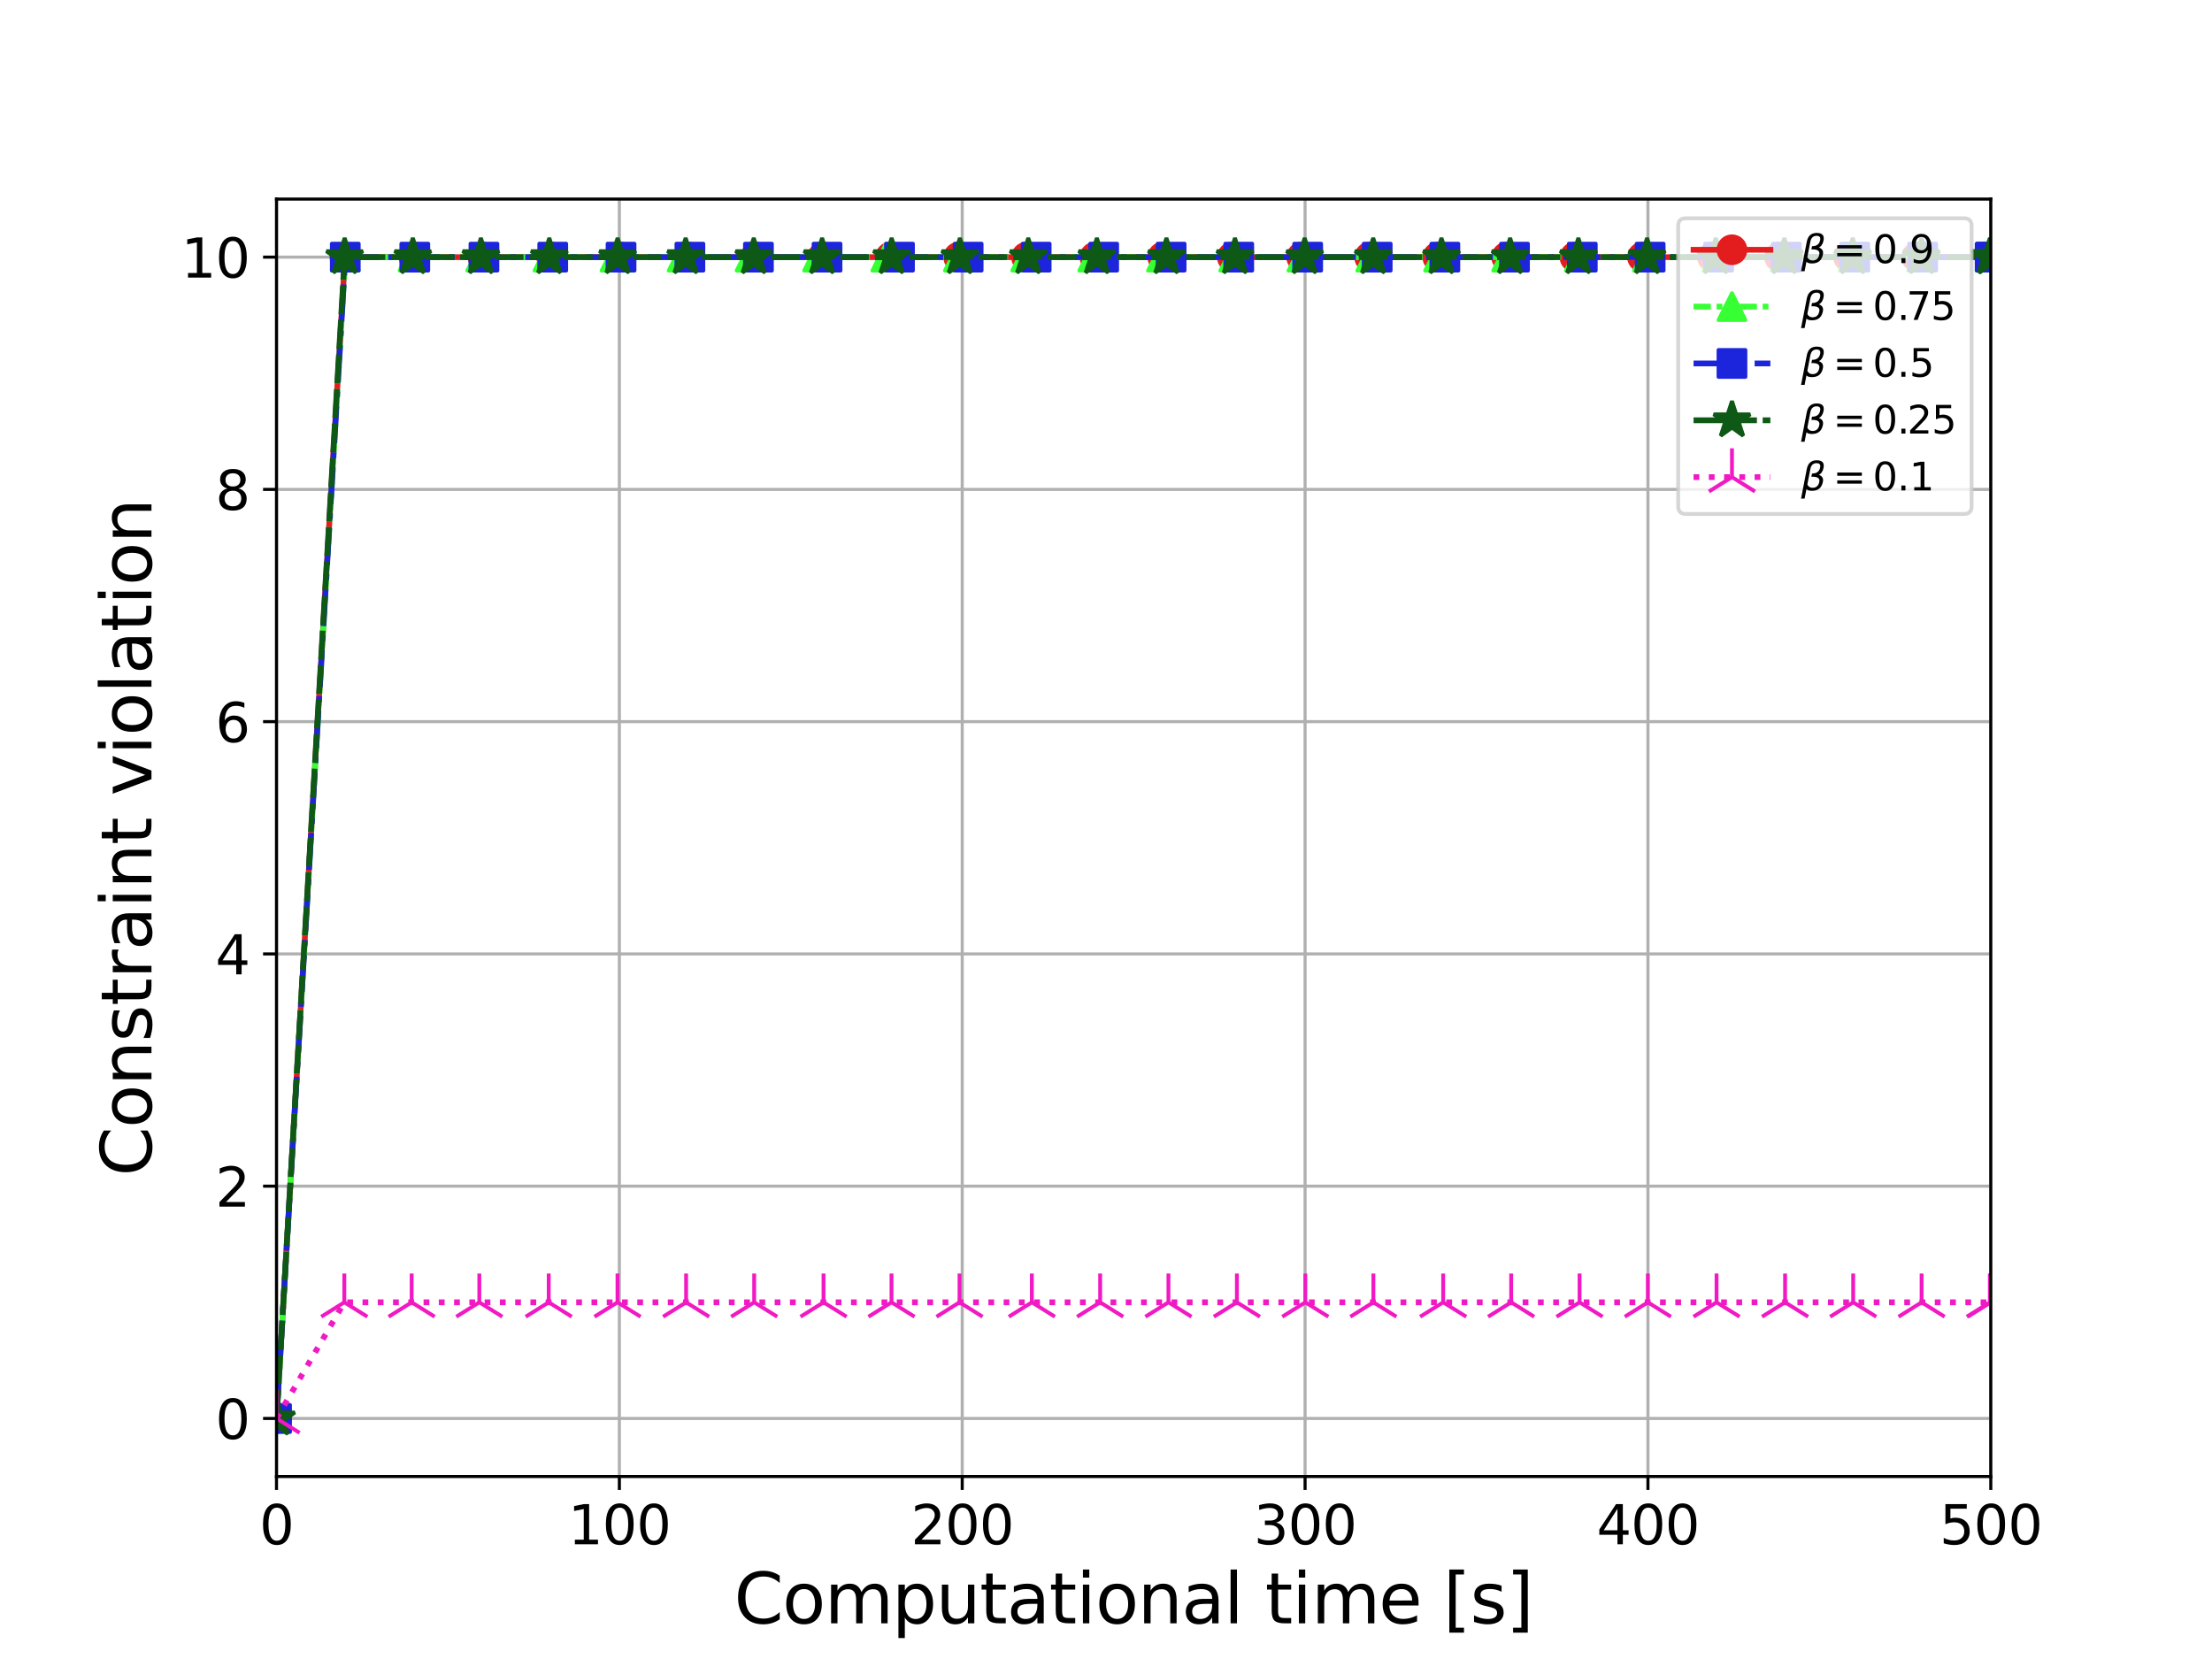 <?xml version="1.0" encoding="utf-8" standalone="no"?>
<!DOCTYPE svg PUBLIC "-//W3C//DTD SVG 1.1//EN"
  "http://www.w3.org/Graphics/SVG/1.1/DTD/svg11.dtd">
<svg xmlns:xlink="http://www.w3.org/1999/xlink" width="576pt" height="432pt" viewBox="0 0 576 432" xmlns="http://www.w3.org/2000/svg" version="1.1">
 <defs>
  <style type="text/css">*{stroke-linejoin: round; stroke-linecap: butt}</style>
 </defs>
 <g id="figure_1">
  <g id="patch_1">
   <path d="M 0 432 
L 576 432 
L 576 0 
L 0 0 
z
" style="fill: #ffffff"/>
  </g>
  <g id="axes_1">
   <g id="patch_2">
    <path d="M 72 384.48 
L 518.4 384.48 
L 518.4 51.84 
L 72 51.84 
z
" style="fill: #ffffff"/>
   </g>
   <g id="matplotlib.axis_1">
    <g id="xtick_1">
     <g id="line2d_1">
      <path d="M 72 384.48 
L 72 51.84 
" clip-path="url(#p4fc625beb6)" style="fill: none; stroke: #b0b0b0; stroke-width: 0.8; stroke-linecap: square"/>
     </g>
     <g id="line2d_2">
      <defs>
       <path id="m513b7e5327" d="M 0 0 
L 0 3.5 
" style="stroke: #000000; stroke-width: 0.8"/>
      </defs>
      <g>
       <use xlink:href="#m513b7e5327" x="72" y="384.48" style="stroke: #000000; stroke-width: 0.8"/>
      </g>
     </g>
     <g id="text_1">
      <!-- 0 -->
      <g transform="translate(67.546 402.118) scale(0.14 -0.14)">
       <defs>
        <path id="DejaVuSans-30" d="M 2034 4250 
Q 1547 4250 1301 3770 
Q 1056 3291 1056 2328 
Q 1056 1369 1301 889 
Q 1547 409 2034 409 
Q 2525 409 2770 889 
Q 3016 1369 3016 2328 
Q 3016 3291 2770 3770 
Q 2525 4250 2034 4250 
z
M 2034 4750 
Q 2819 4750 3233 4129 
Q 3647 3509 3647 2328 
Q 3647 1150 3233 529 
Q 2819 -91 2034 -91 
Q 1250 -91 836 529 
Q 422 1150 422 2328 
Q 422 3509 836 4129 
Q 1250 4750 2034 4750 
z
" transform="scale(0.016)"/>
       </defs>
       <use xlink:href="#DejaVuSans-30"/>
      </g>
     </g>
    </g>
    <g id="xtick_2">
     <g id="line2d_3">
      <path d="M 161.28 384.48 
L 161.28 51.84 
" clip-path="url(#p4fc625beb6)" style="fill: none; stroke: #b0b0b0; stroke-width: 0.8; stroke-linecap: square"/>
     </g>
     <g id="line2d_4">
      <g>
       <use xlink:href="#m513b7e5327" x="161.28" y="384.48" style="stroke: #000000; stroke-width: 0.8"/>
      </g>
     </g>
     <g id="text_2">
      <!-- 100 -->
      <g transform="translate(147.919 402.118) scale(0.14 -0.14)">
       <defs>
        <path id="DejaVuSans-31" d="M 794 531 
L 1825 531 
L 1825 4091 
L 703 3866 
L 703 4441 
L 1819 4666 
L 2450 4666 
L 2450 531 
L 3481 531 
L 3481 0 
L 794 0 
L 794 531 
z
" transform="scale(0.016)"/>
       </defs>
       <use xlink:href="#DejaVuSans-31"/>
       <use xlink:href="#DejaVuSans-30" x="63.623"/>
       <use xlink:href="#DejaVuSans-30" x="127.246"/>
      </g>
     </g>
    </g>
    <g id="xtick_3">
     <g id="line2d_5">
      <path d="M 250.56 384.48 
L 250.56 51.84 
" clip-path="url(#p4fc625beb6)" style="fill: none; stroke: #b0b0b0; stroke-width: 0.8; stroke-linecap: square"/>
     </g>
     <g id="line2d_6">
      <g>
       <use xlink:href="#m513b7e5327" x="250.56" y="384.48" style="stroke: #000000; stroke-width: 0.8"/>
      </g>
     </g>
     <g id="text_3">
      <!-- 200 -->
      <g transform="translate(237.199 402.118) scale(0.14 -0.14)">
       <defs>
        <path id="DejaVuSans-32" d="M 1228 531 
L 3431 531 
L 3431 0 
L 469 0 
L 469 531 
Q 828 903 1448 1529 
Q 2069 2156 2228 2338 
Q 2531 2678 2651 2914 
Q 2772 3150 2772 3378 
Q 2772 3750 2511 3984 
Q 2250 4219 1831 4219 
Q 1534 4219 1204 4116 
Q 875 4013 500 3803 
L 500 4441 
Q 881 4594 1212 4672 
Q 1544 4750 1819 4750 
Q 2544 4750 2975 4387 
Q 3406 4025 3406 3419 
Q 3406 3131 3298 2873 
Q 3191 2616 2906 2266 
Q 2828 2175 2409 1742 
Q 1991 1309 1228 531 
z
" transform="scale(0.016)"/>
       </defs>
       <use xlink:href="#DejaVuSans-32"/>
       <use xlink:href="#DejaVuSans-30" x="63.623"/>
       <use xlink:href="#DejaVuSans-30" x="127.246"/>
      </g>
     </g>
    </g>
    <g id="xtick_4">
     <g id="line2d_7">
      <path d="M 339.84 384.48 
L 339.84 51.84 
" clip-path="url(#p4fc625beb6)" style="fill: none; stroke: #b0b0b0; stroke-width: 0.8; stroke-linecap: square"/>
     </g>
     <g id="line2d_8">
      <g>
       <use xlink:href="#m513b7e5327" x="339.84" y="384.48" style="stroke: #000000; stroke-width: 0.8"/>
      </g>
     </g>
     <g id="text_4">
      <!-- 300 -->
      <g transform="translate(326.479 402.118) scale(0.14 -0.14)">
       <defs>
        <path id="DejaVuSans-33" d="M 2597 2516 
Q 3050 2419 3304 2112 
Q 3559 1806 3559 1356 
Q 3559 666 3084 287 
Q 2609 -91 1734 -91 
Q 1441 -91 1130 -33 
Q 819 25 488 141 
L 488 750 
Q 750 597 1062 519 
Q 1375 441 1716 441 
Q 2309 441 2620 675 
Q 2931 909 2931 1356 
Q 2931 1769 2642 2001 
Q 2353 2234 1838 2234 
L 1294 2234 
L 1294 2753 
L 1863 2753 
Q 2328 2753 2575 2939 
Q 2822 3125 2822 3475 
Q 2822 3834 2567 4026 
Q 2313 4219 1838 4219 
Q 1578 4219 1281 4162 
Q 984 4106 628 3988 
L 628 4550 
Q 988 4650 1302 4700 
Q 1616 4750 1894 4750 
Q 2613 4750 3031 4423 
Q 3450 4097 3450 3541 
Q 3450 3153 3228 2886 
Q 3006 2619 2597 2516 
z
" transform="scale(0.016)"/>
       </defs>
       <use xlink:href="#DejaVuSans-33"/>
       <use xlink:href="#DejaVuSans-30" x="63.623"/>
       <use xlink:href="#DejaVuSans-30" x="127.246"/>
      </g>
     </g>
    </g>
    <g id="xtick_5">
     <g id="line2d_9">
      <path d="M 429.12 384.48 
L 429.12 51.84 
" clip-path="url(#p4fc625beb6)" style="fill: none; stroke: #b0b0b0; stroke-width: 0.8; stroke-linecap: square"/>
     </g>
     <g id="line2d_10">
      <g>
       <use xlink:href="#m513b7e5327" x="429.12" y="384.48" style="stroke: #000000; stroke-width: 0.8"/>
      </g>
     </g>
     <g id="text_5">
      <!-- 400 -->
      <g transform="translate(415.759 402.118) scale(0.14 -0.14)">
       <defs>
        <path id="DejaVuSans-34" d="M 2419 4116 
L 825 1625 
L 2419 1625 
L 2419 4116 
z
M 2253 4666 
L 3047 4666 
L 3047 1625 
L 3713 1625 
L 3713 1100 
L 3047 1100 
L 3047 0 
L 2419 0 
L 2419 1100 
L 313 1100 
L 313 1709 
L 2253 4666 
z
" transform="scale(0.016)"/>
       </defs>
       <use xlink:href="#DejaVuSans-34"/>
       <use xlink:href="#DejaVuSans-30" x="63.623"/>
       <use xlink:href="#DejaVuSans-30" x="127.246"/>
      </g>
     </g>
    </g>
    <g id="xtick_6">
     <g id="line2d_11">
      <path d="M 518.4 384.48 
L 518.4 51.84 
" clip-path="url(#p4fc625beb6)" style="fill: none; stroke: #b0b0b0; stroke-width: 0.8; stroke-linecap: square"/>
     </g>
     <g id="line2d_12">
      <g>
       <use xlink:href="#m513b7e5327" x="518.4" y="384.48" style="stroke: #000000; stroke-width: 0.8"/>
      </g>
     </g>
     <g id="text_6">
      <!-- 500 -->
      <g transform="translate(505.039 402.118) scale(0.14 -0.14)">
       <defs>
        <path id="DejaVuSans-35" d="M 691 4666 
L 3169 4666 
L 3169 4134 
L 1269 4134 
L 1269 2991 
Q 1406 3038 1543 3061 
Q 1681 3084 1819 3084 
Q 2600 3084 3056 2656 
Q 3513 2228 3513 1497 
Q 3513 744 3044 326 
Q 2575 -91 1722 -91 
Q 1428 -91 1123 -41 
Q 819 9 494 109 
L 494 744 
Q 775 591 1075 516 
Q 1375 441 1709 441 
Q 2250 441 2565 725 
Q 2881 1009 2881 1497 
Q 2881 1984 2565 2268 
Q 2250 2553 1709 2553 
Q 1456 2553 1204 2497 
Q 953 2441 691 2322 
L 691 4666 
z
" transform="scale(0.016)"/>
       </defs>
       <use xlink:href="#DejaVuSans-35"/>
       <use xlink:href="#DejaVuSans-30" x="63.623"/>
       <use xlink:href="#DejaVuSans-30" x="127.246"/>
      </g>
     </g>
    </g>
    <g id="text_7">
     <!-- Computational time [s] -->
     <g transform="translate(191.161 422.707) scale(0.18 -0.18)">
      <defs>
       <path id="DejaVuSans-43" d="M 4122 4306 
L 4122 3641 
Q 3803 3938 3442 4084 
Q 3081 4231 2675 4231 
Q 1875 4231 1450 3742 
Q 1025 3253 1025 2328 
Q 1025 1406 1450 917 
Q 1875 428 2675 428 
Q 3081 428 3442 575 
Q 3803 722 4122 1019 
L 4122 359 
Q 3791 134 3420 21 
Q 3050 -91 2638 -91 
Q 1578 -91 968 557 
Q 359 1206 359 2328 
Q 359 3453 968 4101 
Q 1578 4750 2638 4750 
Q 3056 4750 3426 4639 
Q 3797 4528 4122 4306 
z
" transform="scale(0.016)"/>
       <path id="DejaVuSans-6f" d="M 1959 3097 
Q 1497 3097 1228 2736 
Q 959 2375 959 1747 
Q 959 1119 1226 758 
Q 1494 397 1959 397 
Q 2419 397 2687 759 
Q 2956 1122 2956 1747 
Q 2956 2369 2687 2733 
Q 2419 3097 1959 3097 
z
M 1959 3584 
Q 2709 3584 3137 3096 
Q 3566 2609 3566 1747 
Q 3566 888 3137 398 
Q 2709 -91 1959 -91 
Q 1206 -91 779 398 
Q 353 888 353 1747 
Q 353 2609 779 3096 
Q 1206 3584 1959 3584 
z
" transform="scale(0.016)"/>
       <path id="DejaVuSans-6d" d="M 3328 2828 
Q 3544 3216 3844 3400 
Q 4144 3584 4550 3584 
Q 5097 3584 5394 3201 
Q 5691 2819 5691 2113 
L 5691 0 
L 5113 0 
L 5113 2094 
Q 5113 2597 4934 2840 
Q 4756 3084 4391 3084 
Q 3944 3084 3684 2787 
Q 3425 2491 3425 1978 
L 3425 0 
L 2847 0 
L 2847 2094 
Q 2847 2600 2669 2842 
Q 2491 3084 2119 3084 
Q 1678 3084 1418 2786 
Q 1159 2488 1159 1978 
L 1159 0 
L 581 0 
L 581 3500 
L 1159 3500 
L 1159 2956 
Q 1356 3278 1631 3431 
Q 1906 3584 2284 3584 
Q 2666 3584 2933 3390 
Q 3200 3197 3328 2828 
z
" transform="scale(0.016)"/>
       <path id="DejaVuSans-70" d="M 1159 525 
L 1159 -1331 
L 581 -1331 
L 581 3500 
L 1159 3500 
L 1159 2969 
Q 1341 3281 1617 3432 
Q 1894 3584 2278 3584 
Q 2916 3584 3314 3078 
Q 3713 2572 3713 1747 
Q 3713 922 3314 415 
Q 2916 -91 2278 -91 
Q 1894 -91 1617 61 
Q 1341 213 1159 525 
z
M 3116 1747 
Q 3116 2381 2855 2742 
Q 2594 3103 2138 3103 
Q 1681 3103 1420 2742 
Q 1159 2381 1159 1747 
Q 1159 1113 1420 752 
Q 1681 391 2138 391 
Q 2594 391 2855 752 
Q 3116 1113 3116 1747 
z
" transform="scale(0.016)"/>
       <path id="DejaVuSans-75" d="M 544 1381 
L 544 3500 
L 1119 3500 
L 1119 1403 
Q 1119 906 1312 657 
Q 1506 409 1894 409 
Q 2359 409 2629 706 
Q 2900 1003 2900 1516 
L 2900 3500 
L 3475 3500 
L 3475 0 
L 2900 0 
L 2900 538 
Q 2691 219 2414 64 
Q 2138 -91 1772 -91 
Q 1169 -91 856 284 
Q 544 659 544 1381 
z
M 1991 3584 
L 1991 3584 
z
" transform="scale(0.016)"/>
       <path id="DejaVuSans-74" d="M 1172 4494 
L 1172 3500 
L 2356 3500 
L 2356 3053 
L 1172 3053 
L 1172 1153 
Q 1172 725 1289 603 
Q 1406 481 1766 481 
L 2356 481 
L 2356 0 
L 1766 0 
Q 1100 0 847 248 
Q 594 497 594 1153 
L 594 3053 
L 172 3053 
L 172 3500 
L 594 3500 
L 594 4494 
L 1172 4494 
z
" transform="scale(0.016)"/>
       <path id="DejaVuSans-61" d="M 2194 1759 
Q 1497 1759 1228 1600 
Q 959 1441 959 1056 
Q 959 750 1161 570 
Q 1363 391 1709 391 
Q 2188 391 2477 730 
Q 2766 1069 2766 1631 
L 2766 1759 
L 2194 1759 
z
M 3341 1997 
L 3341 0 
L 2766 0 
L 2766 531 
Q 2569 213 2275 61 
Q 1981 -91 1556 -91 
Q 1019 -91 701 211 
Q 384 513 384 1019 
Q 384 1609 779 1909 
Q 1175 2209 1959 2209 
L 2766 2209 
L 2766 2266 
Q 2766 2663 2505 2880 
Q 2244 3097 1772 3097 
Q 1472 3097 1187 3025 
Q 903 2953 641 2809 
L 641 3341 
Q 956 3463 1253 3523 
Q 1550 3584 1831 3584 
Q 2591 3584 2966 3190 
Q 3341 2797 3341 1997 
z
" transform="scale(0.016)"/>
       <path id="DejaVuSans-69" d="M 603 3500 
L 1178 3500 
L 1178 0 
L 603 0 
L 603 3500 
z
M 603 4863 
L 1178 4863 
L 1178 4134 
L 603 4134 
L 603 4863 
z
" transform="scale(0.016)"/>
       <path id="DejaVuSans-6e" d="M 3513 2113 
L 3513 0 
L 2938 0 
L 2938 2094 
Q 2938 2591 2744 2837 
Q 2550 3084 2163 3084 
Q 1697 3084 1428 2787 
Q 1159 2491 1159 1978 
L 1159 0 
L 581 0 
L 581 3500 
L 1159 3500 
L 1159 2956 
Q 1366 3272 1645 3428 
Q 1925 3584 2291 3584 
Q 2894 3584 3203 3211 
Q 3513 2838 3513 2113 
z
" transform="scale(0.016)"/>
       <path id="DejaVuSans-6c" d="M 603 4863 
L 1178 4863 
L 1178 0 
L 603 0 
L 603 4863 
z
" transform="scale(0.016)"/>
       <path id="DejaVuSans-20" transform="scale(0.016)"/>
       <path id="DejaVuSans-65" d="M 3597 1894 
L 3597 1613 
L 953 1613 
Q 991 1019 1311 708 
Q 1631 397 2203 397 
Q 2534 397 2845 478 
Q 3156 559 3463 722 
L 3463 178 
Q 3153 47 2828 -22 
Q 2503 -91 2169 -91 
Q 1331 -91 842 396 
Q 353 884 353 1716 
Q 353 2575 817 3079 
Q 1281 3584 2069 3584 
Q 2775 3584 3186 3129 
Q 3597 2675 3597 1894 
z
M 3022 2063 
Q 3016 2534 2758 2815 
Q 2500 3097 2075 3097 
Q 1594 3097 1305 2825 
Q 1016 2553 972 2059 
L 3022 2063 
z
" transform="scale(0.016)"/>
       <path id="DejaVuSans-5b" d="M 550 4863 
L 1875 4863 
L 1875 4416 
L 1125 4416 
L 1125 -397 
L 1875 -397 
L 1875 -844 
L 550 -844 
L 550 4863 
z
" transform="scale(0.016)"/>
       <path id="DejaVuSans-73" d="M 2834 3397 
L 2834 2853 
Q 2591 2978 2328 3040 
Q 2066 3103 1784 3103 
Q 1356 3103 1142 2972 
Q 928 2841 928 2578 
Q 928 2378 1081 2264 
Q 1234 2150 1697 2047 
L 1894 2003 
Q 2506 1872 2764 1633 
Q 3022 1394 3022 966 
Q 3022 478 2636 193 
Q 2250 -91 1575 -91 
Q 1294 -91 989 -36 
Q 684 19 347 128 
L 347 722 
Q 666 556 975 473 
Q 1284 391 1588 391 
Q 1994 391 2212 530 
Q 2431 669 2431 922 
Q 2431 1156 2273 1281 
Q 2116 1406 1581 1522 
L 1381 1569 
Q 847 1681 609 1914 
Q 372 2147 372 2553 
Q 372 3047 722 3315 
Q 1072 3584 1716 3584 
Q 2034 3584 2315 3537 
Q 2597 3491 2834 3397 
z
" transform="scale(0.016)"/>
       <path id="DejaVuSans-5d" d="M 1947 4863 
L 1947 -844 
L 622 -844 
L 622 -397 
L 1369 -397 
L 1369 4416 
L 622 4416 
L 622 4863 
L 1947 4863 
z
" transform="scale(0.016)"/>
      </defs>
      <use xlink:href="#DejaVuSans-43"/>
      <use xlink:href="#DejaVuSans-6f" x="69.824"/>
      <use xlink:href="#DejaVuSans-6d" x="131.006"/>
      <use xlink:href="#DejaVuSans-70" x="228.418"/>
      <use xlink:href="#DejaVuSans-75" x="291.895"/>
      <use xlink:href="#DejaVuSans-74" x="355.273"/>
      <use xlink:href="#DejaVuSans-61" x="394.482"/>
      <use xlink:href="#DejaVuSans-74" x="455.762"/>
      <use xlink:href="#DejaVuSans-69" x="494.971"/>
      <use xlink:href="#DejaVuSans-6f" x="522.754"/>
      <use xlink:href="#DejaVuSans-6e" x="583.936"/>
      <use xlink:href="#DejaVuSans-61" x="647.314"/>
      <use xlink:href="#DejaVuSans-6c" x="708.594"/>
      <use xlink:href="#DejaVuSans-20" x="736.377"/>
      <use xlink:href="#DejaVuSans-74" x="768.164"/>
      <use xlink:href="#DejaVuSans-69" x="807.373"/>
      <use xlink:href="#DejaVuSans-6d" x="835.156"/>
      <use xlink:href="#DejaVuSans-65" x="932.568"/>
      <use xlink:href="#DejaVuSans-20" x="994.092"/>
      <use xlink:href="#DejaVuSans-5b" x="1025.879"/>
      <use xlink:href="#DejaVuSans-73" x="1064.893"/>
      <use xlink:href="#DejaVuSans-5d" x="1116.992"/>
     </g>
    </g>
   </g>
   <g id="matplotlib.axis_2">
    <g id="ytick_1">
     <g id="line2d_13">
      <path d="M 72 369.36 
L 518.4 369.36 
" clip-path="url(#p4fc625beb6)" style="fill: none; stroke: #b0b0b0; stroke-width: 0.8; stroke-linecap: square"/>
     </g>
     <g id="line2d_14">
      <defs>
       <path id="m66eb1cc998" d="M 0 0 
L -3.5 0 
" style="stroke: #000000; stroke-width: 0.8"/>
      </defs>
      <g>
       <use xlink:href="#m66eb1cc998" x="72" y="369.36" style="stroke: #000000; stroke-width: 0.8"/>
      </g>
     </g>
     <g id="text_8">
      <!-- 0 -->
      <g transform="translate(56.093 374.679) scale(0.14 -0.14)">
       <use xlink:href="#DejaVuSans-30"/>
      </g>
     </g>
    </g>
    <g id="ytick_2">
     <g id="line2d_15">
      <path d="M 72 308.88 
L 518.4 308.88 
" clip-path="url(#p4fc625beb6)" style="fill: none; stroke: #b0b0b0; stroke-width: 0.8; stroke-linecap: square"/>
     </g>
     <g id="line2d_16">
      <g>
       <use xlink:href="#m66eb1cc998" x="72" y="308.88" style="stroke: #000000; stroke-width: 0.8"/>
      </g>
     </g>
     <g id="text_9">
      <!-- 2 -->
      <g transform="translate(56.093 314.199) scale(0.14 -0.14)">
       <use xlink:href="#DejaVuSans-32"/>
      </g>
     </g>
    </g>
    <g id="ytick_3">
     <g id="line2d_17">
      <path d="M 72 248.4 
L 518.4 248.4 
" clip-path="url(#p4fc625beb6)" style="fill: none; stroke: #b0b0b0; stroke-width: 0.8; stroke-linecap: square"/>
     </g>
     <g id="line2d_18">
      <g>
       <use xlink:href="#m66eb1cc998" x="72" y="248.4" style="stroke: #000000; stroke-width: 0.8"/>
      </g>
     </g>
     <g id="text_10">
      <!-- 4 -->
      <g transform="translate(56.093 253.719) scale(0.14 -0.14)">
       <use xlink:href="#DejaVuSans-34"/>
      </g>
     </g>
    </g>
    <g id="ytick_4">
     <g id="line2d_19">
      <path d="M 72 187.92 
L 518.4 187.92 
" clip-path="url(#p4fc625beb6)" style="fill: none; stroke: #b0b0b0; stroke-width: 0.8; stroke-linecap: square"/>
     </g>
     <g id="line2d_20">
      <g>
       <use xlink:href="#m66eb1cc998" x="72" y="187.92" style="stroke: #000000; stroke-width: 0.8"/>
      </g>
     </g>
     <g id="text_11">
      <!-- 6 -->
      <g transform="translate(56.093 193.239) scale(0.14 -0.14)">
       <defs>
        <path id="DejaVuSans-36" d="M 2113 2584 
Q 1688 2584 1439 2293 
Q 1191 2003 1191 1497 
Q 1191 994 1439 701 
Q 1688 409 2113 409 
Q 2538 409 2786 701 
Q 3034 994 3034 1497 
Q 3034 2003 2786 2293 
Q 2538 2584 2113 2584 
z
M 3366 4563 
L 3366 3988 
Q 3128 4100 2886 4159 
Q 2644 4219 2406 4219 
Q 1781 4219 1451 3797 
Q 1122 3375 1075 2522 
Q 1259 2794 1537 2939 
Q 1816 3084 2150 3084 
Q 2853 3084 3261 2657 
Q 3669 2231 3669 1497 
Q 3669 778 3244 343 
Q 2819 -91 2113 -91 
Q 1303 -91 875 529 
Q 447 1150 447 2328 
Q 447 3434 972 4092 
Q 1497 4750 2381 4750 
Q 2619 4750 2861 4703 
Q 3103 4656 3366 4563 
z
" transform="scale(0.016)"/>
       </defs>
       <use xlink:href="#DejaVuSans-36"/>
      </g>
     </g>
    </g>
    <g id="ytick_5">
     <g id="line2d_21">
      <path d="M 72 127.44 
L 518.4 127.44 
" clip-path="url(#p4fc625beb6)" style="fill: none; stroke: #b0b0b0; stroke-width: 0.8; stroke-linecap: square"/>
     </g>
     <g id="line2d_22">
      <g>
       <use xlink:href="#m66eb1cc998" x="72" y="127.44" style="stroke: #000000; stroke-width: 0.8"/>
      </g>
     </g>
     <g id="text_12">
      <!-- 8 -->
      <g transform="translate(56.093 132.759) scale(0.14 -0.14)">
       <defs>
        <path id="DejaVuSans-38" d="M 2034 2216 
Q 1584 2216 1326 1975 
Q 1069 1734 1069 1313 
Q 1069 891 1326 650 
Q 1584 409 2034 409 
Q 2484 409 2743 651 
Q 3003 894 3003 1313 
Q 3003 1734 2745 1975 
Q 2488 2216 2034 2216 
z
M 1403 2484 
Q 997 2584 770 2862 
Q 544 3141 544 3541 
Q 544 4100 942 4425 
Q 1341 4750 2034 4750 
Q 2731 4750 3128 4425 
Q 3525 4100 3525 3541 
Q 3525 3141 3298 2862 
Q 3072 2584 2669 2484 
Q 3125 2378 3379 2068 
Q 3634 1759 3634 1313 
Q 3634 634 3220 271 
Q 2806 -91 2034 -91 
Q 1263 -91 848 271 
Q 434 634 434 1313 
Q 434 1759 690 2068 
Q 947 2378 1403 2484 
z
M 1172 3481 
Q 1172 3119 1398 2916 
Q 1625 2713 2034 2713 
Q 2441 2713 2670 2916 
Q 2900 3119 2900 3481 
Q 2900 3844 2670 4047 
Q 2441 4250 2034 4250 
Q 1625 4250 1398 4047 
Q 1172 3844 1172 3481 
z
" transform="scale(0.016)"/>
       </defs>
       <use xlink:href="#DejaVuSans-38"/>
      </g>
     </g>
    </g>
    <g id="ytick_6">
     <g id="line2d_23">
      <path d="M 72 66.96 
L 518.4 66.96 
" clip-path="url(#p4fc625beb6)" style="fill: none; stroke: #b0b0b0; stroke-width: 0.8; stroke-linecap: square"/>
     </g>
     <g id="line2d_24">
      <g>
       <use xlink:href="#m66eb1cc998" x="72" y="66.96" style="stroke: #000000; stroke-width: 0.8"/>
      </g>
     </g>
     <g id="text_13">
      <!-- 10 -->
      <g transform="translate(47.185 72.279) scale(0.14 -0.14)">
       <use xlink:href="#DejaVuSans-31"/>
       <use xlink:href="#DejaVuSans-30" x="63.623"/>
      </g>
     </g>
    </g>
    <g id="text_14">
     <!-- Constraint violation -->
     <g transform="translate(39.442 306.269) rotate(-90) scale(0.18 -0.18)">
      <defs>
       <path id="DejaVuSans-72" d="M 2631 2963 
Q 2534 3019 2420 3045 
Q 2306 3072 2169 3072 
Q 1681 3072 1420 2755 
Q 1159 2438 1159 1844 
L 1159 0 
L 581 0 
L 581 3500 
L 1159 3500 
L 1159 2956 
Q 1341 3275 1631 3429 
Q 1922 3584 2338 3584 
Q 2397 3584 2469 3576 
Q 2541 3569 2628 3553 
L 2631 2963 
z
" transform="scale(0.016)"/>
       <path id="DejaVuSans-76" d="M 191 3500 
L 800 3500 
L 1894 563 
L 2988 3500 
L 3597 3500 
L 2284 0 
L 1503 0 
L 191 3500 
z
" transform="scale(0.016)"/>
      </defs>
      <use xlink:href="#DejaVuSans-43"/>
      <use xlink:href="#DejaVuSans-6f" x="69.824"/>
      <use xlink:href="#DejaVuSans-6e" x="131.006"/>
      <use xlink:href="#DejaVuSans-73" x="194.385"/>
      <use xlink:href="#DejaVuSans-74" x="246.484"/>
      <use xlink:href="#DejaVuSans-72" x="285.693"/>
      <use xlink:href="#DejaVuSans-61" x="326.807"/>
      <use xlink:href="#DejaVuSans-69" x="388.086"/>
      <use xlink:href="#DejaVuSans-6e" x="415.869"/>
      <use xlink:href="#DejaVuSans-74" x="479.248"/>
      <use xlink:href="#DejaVuSans-20" x="518.457"/>
      <use xlink:href="#DejaVuSans-76" x="550.244"/>
      <use xlink:href="#DejaVuSans-69" x="609.424"/>
      <use xlink:href="#DejaVuSans-6f" x="637.207"/>
      <use xlink:href="#DejaVuSans-6c" x="698.389"/>
      <use xlink:href="#DejaVuSans-61" x="726.172"/>
      <use xlink:href="#DejaVuSans-74" x="787.451"/>
      <use xlink:href="#DejaVuSans-69" x="826.66"/>
      <use xlink:href="#DejaVuSans-6f" x="854.443"/>
      <use xlink:href="#DejaVuSans-6e" x="915.625"/>
     </g>
    </g>
   </g>
   <g id="line2d_25">
    <path d="M 72.013 369.36 
L 89.83 66.96 
L 107.855 66.96 
L 125.768 66.96 
L 143.642 66.96 
L 161.629 66.96 
L 179.207 66.96 
L 196.741 66.96 
L 214.228 66.96 
L 231.894 66.96 
L 249.643 66.96 
L 267.307 66.96 
L 285.118 66.96 
L 302.78 66.96 
L 320.888 66.96 
L 338.949 66.96 
L 356.641 66.96 
L 374.394 66.96 
L 392.337 66.96 
L 410.111 66.96 
L 427.711 66.96 
L 445.916 66.96 
L 463.424 66.96 
L 481.367 66.96 
L 499.109 66.96 
L 518.156 66.96 
L 518.4 66.96 
" clip-path="url(#p4fc625beb6)" style="fill: none; stroke: #e31d1d; stroke-width: 1.5; stroke-linecap: square"/>
    <defs>
     <path id="ma500d07455" d="M 0 3.5 
C 0.928 3.5 1.819 3.131 2.475 2.475 
C 3.131 1.819 3.5 0.928 3.5 0 
C 3.5 -0.928 3.131 -1.819 2.475 -2.475 
C 1.819 -3.131 0.928 -3.5 0 -3.5 
C -0.928 -3.5 -1.819 -3.131 -2.475 -2.475 
C -3.131 -1.819 -3.5 -0.928 -3.5 0 
C -3.5 0.928 -3.131 1.819 -2.475 2.475 
C -1.819 3.131 -0.928 3.5 0 3.5 
z
" style="stroke: #e31d1d"/>
    </defs>
    <g clip-path="url(#p4fc625beb6)">
     <use xlink:href="#ma500d07455" x="72.013" y="369.36" style="fill: #e31d1d; stroke: #e31d1d"/>
     <use xlink:href="#ma500d07455" x="89.83" y="66.96" style="fill: #e31d1d; stroke: #e31d1d"/>
     <use xlink:href="#ma500d07455" x="107.855" y="66.96" style="fill: #e31d1d; stroke: #e31d1d"/>
     <use xlink:href="#ma500d07455" x="125.768" y="66.96" style="fill: #e31d1d; stroke: #e31d1d"/>
     <use xlink:href="#ma500d07455" x="143.642" y="66.96" style="fill: #e31d1d; stroke: #e31d1d"/>
     <use xlink:href="#ma500d07455" x="161.629" y="66.96" style="fill: #e31d1d; stroke: #e31d1d"/>
     <use xlink:href="#ma500d07455" x="179.207" y="66.96" style="fill: #e31d1d; stroke: #e31d1d"/>
     <use xlink:href="#ma500d07455" x="196.741" y="66.96" style="fill: #e31d1d; stroke: #e31d1d"/>
     <use xlink:href="#ma500d07455" x="214.228" y="66.96" style="fill: #e31d1d; stroke: #e31d1d"/>
     <use xlink:href="#ma500d07455" x="231.894" y="66.96" style="fill: #e31d1d; stroke: #e31d1d"/>
     <use xlink:href="#ma500d07455" x="249.643" y="66.96" style="fill: #e31d1d; stroke: #e31d1d"/>
     <use xlink:href="#ma500d07455" x="267.307" y="66.96" style="fill: #e31d1d; stroke: #e31d1d"/>
     <use xlink:href="#ma500d07455" x="285.118" y="66.96" style="fill: #e31d1d; stroke: #e31d1d"/>
     <use xlink:href="#ma500d07455" x="302.78" y="66.96" style="fill: #e31d1d; stroke: #e31d1d"/>
     <use xlink:href="#ma500d07455" x="320.888" y="66.96" style="fill: #e31d1d; stroke: #e31d1d"/>
     <use xlink:href="#ma500d07455" x="338.949" y="66.96" style="fill: #e31d1d; stroke: #e31d1d"/>
     <use xlink:href="#ma500d07455" x="356.641" y="66.96" style="fill: #e31d1d; stroke: #e31d1d"/>
     <use xlink:href="#ma500d07455" x="374.394" y="66.96" style="fill: #e31d1d; stroke: #e31d1d"/>
     <use xlink:href="#ma500d07455" x="392.337" y="66.96" style="fill: #e31d1d; stroke: #e31d1d"/>
     <use xlink:href="#ma500d07455" x="410.111" y="66.96" style="fill: #e31d1d; stroke: #e31d1d"/>
     <use xlink:href="#ma500d07455" x="427.711" y="66.96" style="fill: #e31d1d; stroke: #e31d1d"/>
     <use xlink:href="#ma500d07455" x="445.916" y="66.96" style="fill: #e31d1d; stroke: #e31d1d"/>
     <use xlink:href="#ma500d07455" x="463.424" y="66.96" style="fill: #e31d1d; stroke: #e31d1d"/>
     <use xlink:href="#ma500d07455" x="481.367" y="66.96" style="fill: #e31d1d; stroke: #e31d1d"/>
     <use xlink:href="#ma500d07455" x="499.109" y="66.96" style="fill: #e31d1d; stroke: #e31d1d"/>
     <use xlink:href="#ma500d07455" x="518.156" y="66.96" style="fill: #e31d1d; stroke: #e31d1d"/>
     <use xlink:href="#ma500d07455" x="518.4" y="66.96" style="fill: #e31d1d; stroke: #e31d1d"/>
    </g>
   </g>
   <g id="line2d_26">
    <path d="M 72.016 369.36 
L 89.927 66.96 
L 107.552 66.96 
L 125.182 66.96 
L 142.69 66.96 
L 160.158 66.96 
L 177.628 66.96 
L 195.315 66.96 
L 212.901 66.96 
L 230.665 66.96 
L 249.569 66.96 
L 267.1 66.96 
L 284.554 66.96 
L 302.441 66.96 
L 321.264 66.96 
L 339.025 66.96 
L 356.945 66.96 
L 374.615 66.96 
L 392.325 66.96 
L 411.241 66.96 
L 428.97 66.96 
L 446.954 66.96 
L 464.787 66.96 
L 482.461 66.96 
L 500.305 66.96 
L 518.2 66.96 
L 518.404 66.96 
" clip-path="url(#p4fc625beb6)" style="fill: none; stroke-dasharray: 4.5,1.5,1.5,1.5,1.5,1.5; stroke-dashoffset: 0; stroke: #36ff33; stroke-width: 1.5"/>
    <defs>
     <path id="m8222fb84e4" d="M 0 -3.5 
L -3.5 3.5 
L 3.5 3.5 
z
" style="stroke: #36ff33; stroke-linejoin: miter"/>
    </defs>
    <g clip-path="url(#p4fc625beb6)">
     <use xlink:href="#m8222fb84e4" x="72.016" y="369.36" style="fill: #36ff33; stroke: #36ff33; stroke-linejoin: miter"/>
     <use xlink:href="#m8222fb84e4" x="89.927" y="66.96" style="fill: #36ff33; stroke: #36ff33; stroke-linejoin: miter"/>
     <use xlink:href="#m8222fb84e4" x="107.552" y="66.96" style="fill: #36ff33; stroke: #36ff33; stroke-linejoin: miter"/>
     <use xlink:href="#m8222fb84e4" x="125.182" y="66.96" style="fill: #36ff33; stroke: #36ff33; stroke-linejoin: miter"/>
     <use xlink:href="#m8222fb84e4" x="142.69" y="66.96" style="fill: #36ff33; stroke: #36ff33; stroke-linejoin: miter"/>
     <use xlink:href="#m8222fb84e4" x="160.158" y="66.96" style="fill: #36ff33; stroke: #36ff33; stroke-linejoin: miter"/>
     <use xlink:href="#m8222fb84e4" x="177.628" y="66.96" style="fill: #36ff33; stroke: #36ff33; stroke-linejoin: miter"/>
     <use xlink:href="#m8222fb84e4" x="195.315" y="66.96" style="fill: #36ff33; stroke: #36ff33; stroke-linejoin: miter"/>
     <use xlink:href="#m8222fb84e4" x="212.901" y="66.96" style="fill: #36ff33; stroke: #36ff33; stroke-linejoin: miter"/>
     <use xlink:href="#m8222fb84e4" x="230.665" y="66.96" style="fill: #36ff33; stroke: #36ff33; stroke-linejoin: miter"/>
     <use xlink:href="#m8222fb84e4" x="249.569" y="66.96" style="fill: #36ff33; stroke: #36ff33; stroke-linejoin: miter"/>
     <use xlink:href="#m8222fb84e4" x="267.1" y="66.96" style="fill: #36ff33; stroke: #36ff33; stroke-linejoin: miter"/>
     <use xlink:href="#m8222fb84e4" x="284.554" y="66.96" style="fill: #36ff33; stroke: #36ff33; stroke-linejoin: miter"/>
     <use xlink:href="#m8222fb84e4" x="302.441" y="66.96" style="fill: #36ff33; stroke: #36ff33; stroke-linejoin: miter"/>
     <use xlink:href="#m8222fb84e4" x="321.264" y="66.96" style="fill: #36ff33; stroke: #36ff33; stroke-linejoin: miter"/>
     <use xlink:href="#m8222fb84e4" x="339.025" y="66.96" style="fill: #36ff33; stroke: #36ff33; stroke-linejoin: miter"/>
     <use xlink:href="#m8222fb84e4" x="356.945" y="66.96" style="fill: #36ff33; stroke: #36ff33; stroke-linejoin: miter"/>
     <use xlink:href="#m8222fb84e4" x="374.615" y="66.96" style="fill: #36ff33; stroke: #36ff33; stroke-linejoin: miter"/>
     <use xlink:href="#m8222fb84e4" x="392.325" y="66.96" style="fill: #36ff33; stroke: #36ff33; stroke-linejoin: miter"/>
     <use xlink:href="#m8222fb84e4" x="411.241" y="66.96" style="fill: #36ff33; stroke: #36ff33; stroke-linejoin: miter"/>
     <use xlink:href="#m8222fb84e4" x="428.97" y="66.96" style="fill: #36ff33; stroke: #36ff33; stroke-linejoin: miter"/>
     <use xlink:href="#m8222fb84e4" x="446.954" y="66.96" style="fill: #36ff33; stroke: #36ff33; stroke-linejoin: miter"/>
     <use xlink:href="#m8222fb84e4" x="464.787" y="66.96" style="fill: #36ff33; stroke: #36ff33; stroke-linejoin: miter"/>
     <use xlink:href="#m8222fb84e4" x="482.461" y="66.96" style="fill: #36ff33; stroke: #36ff33; stroke-linejoin: miter"/>
     <use xlink:href="#m8222fb84e4" x="500.305" y="66.96" style="fill: #36ff33; stroke: #36ff33; stroke-linejoin: miter"/>
     <use xlink:href="#m8222fb84e4" x="518.2" y="66.96" style="fill: #36ff33; stroke: #36ff33; stroke-linejoin: miter"/>
     <use xlink:href="#m8222fb84e4" x="518.404" y="66.96" style="fill: #36ff33; stroke: #36ff33; stroke-linejoin: miter"/>
    </g>
   </g>
   <g id="line2d_27">
    <path d="M 72.013 369.36 
L 89.908 66.96 
L 108.011 66.96 
L 126.018 66.96 
L 143.934 66.96 
L 161.72 66.96 
L 179.647 66.96 
L 197.495 66.96 
L 215.355 66.96 
L 234.223 66.96 
L 252.104 66.96 
L 269.817 66.96 
L 287.394 66.96 
L 304.954 66.96 
L 322.565 66.96 
L 340.515 66.96 
L 358.619 66.96 
L 376.236 66.96 
L 394.371 66.96 
L 412.023 66.96 
L 429.693 66.96 
L 447.525 66.96 
L 465.173 66.96 
L 482.979 66.96 
L 500.647 66.96 
L 518.224 66.96 
L 518.405 66.96 
" clip-path="url(#p4fc625beb6)" style="fill: none; stroke-dasharray: 9.6,2.4,1.5,2.4; stroke-dashoffset: 0; stroke: #1c24dc; stroke-width: 1.5"/>
    <defs>
     <path id="m95bd005f35" d="M -3.5 3.5 
L 3.5 3.5 
L 3.5 -3.5 
L -3.5 -3.5 
z
" style="stroke: #1c24dc; stroke-linejoin: miter"/>
    </defs>
    <g clip-path="url(#p4fc625beb6)">
     <use xlink:href="#m95bd005f35" x="72.013" y="369.36" style="fill: #1c24dc; stroke: #1c24dc; stroke-linejoin: miter"/>
     <use xlink:href="#m95bd005f35" x="89.908" y="66.96" style="fill: #1c24dc; stroke: #1c24dc; stroke-linejoin: miter"/>
     <use xlink:href="#m95bd005f35" x="108.011" y="66.96" style="fill: #1c24dc; stroke: #1c24dc; stroke-linejoin: miter"/>
     <use xlink:href="#m95bd005f35" x="126.018" y="66.96" style="fill: #1c24dc; stroke: #1c24dc; stroke-linejoin: miter"/>
     <use xlink:href="#m95bd005f35" x="143.934" y="66.96" style="fill: #1c24dc; stroke: #1c24dc; stroke-linejoin: miter"/>
     <use xlink:href="#m95bd005f35" x="161.72" y="66.96" style="fill: #1c24dc; stroke: #1c24dc; stroke-linejoin: miter"/>
     <use xlink:href="#m95bd005f35" x="179.647" y="66.96" style="fill: #1c24dc; stroke: #1c24dc; stroke-linejoin: miter"/>
     <use xlink:href="#m95bd005f35" x="197.495" y="66.96" style="fill: #1c24dc; stroke: #1c24dc; stroke-linejoin: miter"/>
     <use xlink:href="#m95bd005f35" x="215.355" y="66.96" style="fill: #1c24dc; stroke: #1c24dc; stroke-linejoin: miter"/>
     <use xlink:href="#m95bd005f35" x="234.223" y="66.96" style="fill: #1c24dc; stroke: #1c24dc; stroke-linejoin: miter"/>
     <use xlink:href="#m95bd005f35" x="252.104" y="66.96" style="fill: #1c24dc; stroke: #1c24dc; stroke-linejoin: miter"/>
     <use xlink:href="#m95bd005f35" x="269.817" y="66.96" style="fill: #1c24dc; stroke: #1c24dc; stroke-linejoin: miter"/>
     <use xlink:href="#m95bd005f35" x="287.394" y="66.96" style="fill: #1c24dc; stroke: #1c24dc; stroke-linejoin: miter"/>
     <use xlink:href="#m95bd005f35" x="304.954" y="66.96" style="fill: #1c24dc; stroke: #1c24dc; stroke-linejoin: miter"/>
     <use xlink:href="#m95bd005f35" x="322.565" y="66.96" style="fill: #1c24dc; stroke: #1c24dc; stroke-linejoin: miter"/>
     <use xlink:href="#m95bd005f35" x="340.515" y="66.96" style="fill: #1c24dc; stroke: #1c24dc; stroke-linejoin: miter"/>
     <use xlink:href="#m95bd005f35" x="358.619" y="66.96" style="fill: #1c24dc; stroke: #1c24dc; stroke-linejoin: miter"/>
     <use xlink:href="#m95bd005f35" x="376.236" y="66.96" style="fill: #1c24dc; stroke: #1c24dc; stroke-linejoin: miter"/>
     <use xlink:href="#m95bd005f35" x="394.371" y="66.96" style="fill: #1c24dc; stroke: #1c24dc; stroke-linejoin: miter"/>
     <use xlink:href="#m95bd005f35" x="412.023" y="66.96" style="fill: #1c24dc; stroke: #1c24dc; stroke-linejoin: miter"/>
     <use xlink:href="#m95bd005f35" x="429.693" y="66.96" style="fill: #1c24dc; stroke: #1c24dc; stroke-linejoin: miter"/>
     <use xlink:href="#m95bd005f35" x="447.525" y="66.96" style="fill: #1c24dc; stroke: #1c24dc; stroke-linejoin: miter"/>
     <use xlink:href="#m95bd005f35" x="465.173" y="66.96" style="fill: #1c24dc; stroke: #1c24dc; stroke-linejoin: miter"/>
     <use xlink:href="#m95bd005f35" x="482.979" y="66.96" style="fill: #1c24dc; stroke: #1c24dc; stroke-linejoin: miter"/>
     <use xlink:href="#m95bd005f35" x="500.647" y="66.96" style="fill: #1c24dc; stroke: #1c24dc; stroke-linejoin: miter"/>
     <use xlink:href="#m95bd005f35" x="518.224" y="66.96" style="fill: #1c24dc; stroke: #1c24dc; stroke-linejoin: miter"/>
     <use xlink:href="#m95bd005f35" x="518.405" y="66.96" style="fill: #1c24dc; stroke: #1c24dc; stroke-linejoin: miter"/>
    </g>
   </g>
   <g id="line2d_28">
    <path d="M 72.013 369.36 
L 89.748 66.96 
L 107.503 66.96 
L 125.223 66.96 
L 143.037 66.96 
L 160.823 66.96 
L 178.541 66.96 
L 196.273 66.96 
L 214.07 66.96 
L 232.179 66.96 
L 249.95 66.96 
L 267.759 66.96 
L 285.622 66.96 
L 303.739 66.96 
L 321.581 66.96 
L 339.731 66.96 
L 357.578 66.96 
L 375.353 66.96 
L 393.23 66.96 
L 411.001 66.96 
L 428.894 66.96 
L 446.771 66.96 
L 464.64 66.96 
L 482.445 66.96 
L 500.343 66.96 
L 518.154 66.96 
L 518.401 66.96 
" clip-path="url(#p4fc625beb6)" style="fill: none; stroke-dasharray: 7.5,1.5; stroke-dashoffset: 0; stroke: #0d5915; stroke-width: 1.5"/>
    <defs>
     <path id="m26deaf8b23" d="M 0 -5 
L -1.123 -1.545 
L -4.755 -1.545 
L -1.816 0.59 
L -2.939 4.045 
L -0 1.91 
L 2.939 4.045 
L 1.816 0.59 
L 4.755 -1.545 
L 1.123 -1.545 
z
" style="stroke: #0d5915; stroke-linejoin: bevel"/>
    </defs>
    <g clip-path="url(#p4fc625beb6)">
     <use xlink:href="#m26deaf8b23" x="72.013" y="369.36" style="fill: #0d5915; stroke: #0d5915; stroke-linejoin: bevel"/>
     <use xlink:href="#m26deaf8b23" x="89.748" y="66.96" style="fill: #0d5915; stroke: #0d5915; stroke-linejoin: bevel"/>
     <use xlink:href="#m26deaf8b23" x="107.503" y="66.96" style="fill: #0d5915; stroke: #0d5915; stroke-linejoin: bevel"/>
     <use xlink:href="#m26deaf8b23" x="125.223" y="66.96" style="fill: #0d5915; stroke: #0d5915; stroke-linejoin: bevel"/>
     <use xlink:href="#m26deaf8b23" x="143.037" y="66.96" style="fill: #0d5915; stroke: #0d5915; stroke-linejoin: bevel"/>
     <use xlink:href="#m26deaf8b23" x="160.823" y="66.96" style="fill: #0d5915; stroke: #0d5915; stroke-linejoin: bevel"/>
     <use xlink:href="#m26deaf8b23" x="178.541" y="66.96" style="fill: #0d5915; stroke: #0d5915; stroke-linejoin: bevel"/>
     <use xlink:href="#m26deaf8b23" x="196.273" y="66.96" style="fill: #0d5915; stroke: #0d5915; stroke-linejoin: bevel"/>
     <use xlink:href="#m26deaf8b23" x="214.07" y="66.96" style="fill: #0d5915; stroke: #0d5915; stroke-linejoin: bevel"/>
     <use xlink:href="#m26deaf8b23" x="232.179" y="66.96" style="fill: #0d5915; stroke: #0d5915; stroke-linejoin: bevel"/>
     <use xlink:href="#m26deaf8b23" x="249.95" y="66.96" style="fill: #0d5915; stroke: #0d5915; stroke-linejoin: bevel"/>
     <use xlink:href="#m26deaf8b23" x="267.759" y="66.96" style="fill: #0d5915; stroke: #0d5915; stroke-linejoin: bevel"/>
     <use xlink:href="#m26deaf8b23" x="285.622" y="66.96" style="fill: #0d5915; stroke: #0d5915; stroke-linejoin: bevel"/>
     <use xlink:href="#m26deaf8b23" x="303.739" y="66.96" style="fill: #0d5915; stroke: #0d5915; stroke-linejoin: bevel"/>
     <use xlink:href="#m26deaf8b23" x="321.581" y="66.96" style="fill: #0d5915; stroke: #0d5915; stroke-linejoin: bevel"/>
     <use xlink:href="#m26deaf8b23" x="339.731" y="66.96" style="fill: #0d5915; stroke: #0d5915; stroke-linejoin: bevel"/>
     <use xlink:href="#m26deaf8b23" x="357.578" y="66.96" style="fill: #0d5915; stroke: #0d5915; stroke-linejoin: bevel"/>
     <use xlink:href="#m26deaf8b23" x="375.353" y="66.96" style="fill: #0d5915; stroke: #0d5915; stroke-linejoin: bevel"/>
     <use xlink:href="#m26deaf8b23" x="393.23" y="66.96" style="fill: #0d5915; stroke: #0d5915; stroke-linejoin: bevel"/>
     <use xlink:href="#m26deaf8b23" x="411.001" y="66.96" style="fill: #0d5915; stroke: #0d5915; stroke-linejoin: bevel"/>
     <use xlink:href="#m26deaf8b23" x="428.894" y="66.96" style="fill: #0d5915; stroke: #0d5915; stroke-linejoin: bevel"/>
     <use xlink:href="#m26deaf8b23" x="446.771" y="66.96" style="fill: #0d5915; stroke: #0d5915; stroke-linejoin: bevel"/>
     <use xlink:href="#m26deaf8b23" x="464.64" y="66.96" style="fill: #0d5915; stroke: #0d5915; stroke-linejoin: bevel"/>
     <use xlink:href="#m26deaf8b23" x="482.445" y="66.96" style="fill: #0d5915; stroke: #0d5915; stroke-linejoin: bevel"/>
     <use xlink:href="#m26deaf8b23" x="500.343" y="66.96" style="fill: #0d5915; stroke: #0d5915; stroke-linejoin: bevel"/>
     <use xlink:href="#m26deaf8b23" x="518.154" y="66.96" style="fill: #0d5915; stroke: #0d5915; stroke-linejoin: bevel"/>
     <use xlink:href="#m26deaf8b23" x="518.401" y="66.96" style="fill: #0d5915; stroke: #0d5915; stroke-linejoin: bevel"/>
    </g>
   </g>
   <g id="line2d_29">
    <path d="M 72.013 369.36 
L 89.66 339.12 
L 107.195 339.12 
L 124.813 339.12 
L 142.886 339.12 
L 160.798 339.12 
L 178.666 339.12 
L 196.389 339.12 
L 214.449 339.12 
L 232.148 339.12 
L 249.86 339.12 
L 268.692 339.12 
L 286.477 339.12 
L 304.262 339.12 
L 322.085 339.12 
L 339.904 339.12 
L 357.625 339.12 
L 375.801 339.12 
L 393.506 339.12 
L 411.322 339.12 
L 429.101 339.12 
L 446.988 339.12 
L 464.833 339.12 
L 482.566 339.12 
L 500.38 339.12 
L 518.151 339.12 
L 518.411 339.12 
" clip-path="url(#p4fc625beb6)" style="fill: none; stroke-dasharray: 1.5,2.475; stroke-dashoffset: 0; stroke: #f119c3; stroke-width: 1.5"/>
    <defs>
     <path id="m41de834af9" d="M 0 0 
L 0 -7.5 
M 0 0 
L -6 3.75 
M 0 0 
L 6 3.75 
" style="stroke: #f119c3"/>
    </defs>
    <g clip-path="url(#p4fc625beb6)">
     <use xlink:href="#m41de834af9" x="72.013" y="369.36" style="fill: #f119c3; stroke: #f119c3"/>
     <use xlink:href="#m41de834af9" x="89.66" y="339.12" style="fill: #f119c3; stroke: #f119c3"/>
     <use xlink:href="#m41de834af9" x="107.195" y="339.12" style="fill: #f119c3; stroke: #f119c3"/>
     <use xlink:href="#m41de834af9" x="124.813" y="339.12" style="fill: #f119c3; stroke: #f119c3"/>
     <use xlink:href="#m41de834af9" x="142.886" y="339.12" style="fill: #f119c3; stroke: #f119c3"/>
     <use xlink:href="#m41de834af9" x="160.798" y="339.12" style="fill: #f119c3; stroke: #f119c3"/>
     <use xlink:href="#m41de834af9" x="178.666" y="339.12" style="fill: #f119c3; stroke: #f119c3"/>
     <use xlink:href="#m41de834af9" x="196.389" y="339.12" style="fill: #f119c3; stroke: #f119c3"/>
     <use xlink:href="#m41de834af9" x="214.449" y="339.12" style="fill: #f119c3; stroke: #f119c3"/>
     <use xlink:href="#m41de834af9" x="232.148" y="339.12" style="fill: #f119c3; stroke: #f119c3"/>
     <use xlink:href="#m41de834af9" x="249.86" y="339.12" style="fill: #f119c3; stroke: #f119c3"/>
     <use xlink:href="#m41de834af9" x="268.692" y="339.12" style="fill: #f119c3; stroke: #f119c3"/>
     <use xlink:href="#m41de834af9" x="286.477" y="339.12" style="fill: #f119c3; stroke: #f119c3"/>
     <use xlink:href="#m41de834af9" x="304.262" y="339.12" style="fill: #f119c3; stroke: #f119c3"/>
     <use xlink:href="#m41de834af9" x="322.085" y="339.12" style="fill: #f119c3; stroke: #f119c3"/>
     <use xlink:href="#m41de834af9" x="339.904" y="339.12" style="fill: #f119c3; stroke: #f119c3"/>
     <use xlink:href="#m41de834af9" x="357.625" y="339.12" style="fill: #f119c3; stroke: #f119c3"/>
     <use xlink:href="#m41de834af9" x="375.801" y="339.12" style="fill: #f119c3; stroke: #f119c3"/>
     <use xlink:href="#m41de834af9" x="393.506" y="339.12" style="fill: #f119c3; stroke: #f119c3"/>
     <use xlink:href="#m41de834af9" x="411.322" y="339.12" style="fill: #f119c3; stroke: #f119c3"/>
     <use xlink:href="#m41de834af9" x="429.101" y="339.12" style="fill: #f119c3; stroke: #f119c3"/>
     <use xlink:href="#m41de834af9" x="446.988" y="339.12" style="fill: #f119c3; stroke: #f119c3"/>
     <use xlink:href="#m41de834af9" x="464.833" y="339.12" style="fill: #f119c3; stroke: #f119c3"/>
     <use xlink:href="#m41de834af9" x="482.566" y="339.12" style="fill: #f119c3; stroke: #f119c3"/>
     <use xlink:href="#m41de834af9" x="500.38" y="339.12" style="fill: #f119c3; stroke: #f119c3"/>
     <use xlink:href="#m41de834af9" x="518.151" y="339.12" style="fill: #f119c3; stroke: #f119c3"/>
     <use xlink:href="#m41de834af9" x="518.411" y="339.12" style="fill: #f119c3; stroke: #f119c3"/>
    </g>
   </g>
   <g id="patch_3">
    <path d="M 72 384.48 
L 72 51.84 
" style="fill: none; stroke: #000000; stroke-width: 0.8; stroke-linejoin: miter; stroke-linecap: square"/>
   </g>
   <g id="patch_4">
    <path d="M 518.4 384.48 
L 518.4 51.84 
" style="fill: none; stroke: #000000; stroke-width: 0.8; stroke-linejoin: miter; stroke-linecap: square"/>
   </g>
   <g id="patch_5">
    <path d="M 72 384.48 
L 518.4 384.48 
" style="fill: none; stroke: #000000; stroke-width: 0.8; stroke-linejoin: miter; stroke-linecap: square"/>
   </g>
   <g id="patch_6">
    <path d="M 72 51.84 
L 518.4 51.84 
" style="fill: none; stroke: #000000; stroke-width: 0.8; stroke-linejoin: miter; stroke-linecap: square"/>
   </g>
   <g id="legend_1">
    <g id="patch_7">
     <path d="M 439 133.84 
L 511.4 133.84 
Q 513.4 133.84 513.4 131.84 
L 513.4 58.84 
Q 513.4 56.84 511.4 56.84 
L 439 56.84 
Q 437 56.84 437 58.84 
L 437 131.84 
Q 437 133.84 439 133.84 
z
" style="fill: #ffffff; opacity: 0.8; stroke: #cccccc; stroke-linejoin: miter"/>
    </g>
    <g id="line2d_30">
     <path d="M 441 65.04 
L 451 65.04 
L 461 65.04 
" style="fill: none; stroke: #e31d1d; stroke-width: 1.5; stroke-linecap: square"/>
     <g>
      <use xlink:href="#ma500d07455" x="451" y="65.04" style="fill: #e31d1d; stroke: #e31d1d"/>
     </g>
    </g>
    <g id="text_15">
     <!-- $\beta=0.9$ -->
     <g transform="translate(469 68.54) scale(0.1 -0.1)">
      <defs>
       <path id="DejaVuSans-Oblique-3b2" d="M 872 216 
L 572 -1331 
L -6 -1331 
L 928 3478 
Q 1206 4903 2538 4903 
Q 3888 4903 3659 3700 
Q 3503 2844 2894 2531 
Q 3713 2250 3553 1416 
Q 3272 -69 1759 -66 
Q 1097 -63 872 216 
z
M 1019 966 
Q 1259 422 1875 425 
Q 2775 425 2966 1406 
Q 3138 2288 1675 2219 
L 1778 2750 
Q 2909 2731 3106 3750 
Q 3241 4438 2509 4434 
Q 1691 4434 1503 3459 
L 1019 966 
z
" transform="scale(0.016)"/>
       <path id="DejaVuSans-3d" d="M 678 2906 
L 4684 2906 
L 4684 2381 
L 678 2381 
L 678 2906 
z
M 678 1631 
L 4684 1631 
L 4684 1100 
L 678 1100 
L 678 1631 
z
" transform="scale(0.016)"/>
       <path id="DejaVuSans-2e" d="M 684 794 
L 1344 794 
L 1344 0 
L 684 0 
L 684 794 
z
" transform="scale(0.016)"/>
       <path id="DejaVuSans-39" d="M 703 97 
L 703 672 
Q 941 559 1184 500 
Q 1428 441 1663 441 
Q 2288 441 2617 861 
Q 2947 1281 2994 2138 
Q 2813 1869 2534 1725 
Q 2256 1581 1919 1581 
Q 1219 1581 811 2004 
Q 403 2428 403 3163 
Q 403 3881 828 4315 
Q 1253 4750 1959 4750 
Q 2769 4750 3195 4129 
Q 3622 3509 3622 2328 
Q 3622 1225 3098 567 
Q 2575 -91 1691 -91 
Q 1453 -91 1209 -44 
Q 966 3 703 97 
z
M 1959 2075 
Q 2384 2075 2632 2365 
Q 2881 2656 2881 3163 
Q 2881 3666 2632 3958 
Q 2384 4250 1959 4250 
Q 1534 4250 1286 3958 
Q 1038 3666 1038 3163 
Q 1038 2656 1286 2365 
Q 1534 2075 1959 2075 
z
" transform="scale(0.016)"/>
      </defs>
      <use xlink:href="#DejaVuSans-Oblique-3b2" transform="translate(0 0.391)"/>
      <use xlink:href="#DejaVuSans-3d" transform="translate(83.301 0.391)"/>
      <use xlink:href="#DejaVuSans-30" transform="translate(186.572 0.391)"/>
      <use xlink:href="#DejaVuSans-2e" transform="translate(250.195 0.391)"/>
      <use xlink:href="#DejaVuSans-39" transform="translate(281.982 0.391)"/>
     </g>
    </g>
    <g id="line2d_31">
     <path d="M 441 79.84 
L 451 79.84 
L 461 79.84 
" style="fill: none; stroke-dasharray: 4.5,1.5,1.5,1.5,1.5,1.5; stroke-dashoffset: 0; stroke: #36ff33; stroke-width: 1.5"/>
     <g>
      <use xlink:href="#m8222fb84e4" x="451" y="79.84" style="fill: #36ff33; stroke: #36ff33; stroke-linejoin: miter"/>
     </g>
    </g>
    <g id="text_16">
     <!-- $\beta=0.75$ -->
     <g transform="translate(469 83.34) scale(0.1 -0.1)">
      <defs>
       <path id="DejaVuSans-37" d="M 525 4666 
L 3525 4666 
L 3525 4397 
L 1831 0 
L 1172 0 
L 2766 4134 
L 525 4134 
L 525 4666 
z
" transform="scale(0.016)"/>
      </defs>
      <use xlink:href="#DejaVuSans-Oblique-3b2" transform="translate(0 0.391)"/>
      <use xlink:href="#DejaVuSans-3d" transform="translate(83.301 0.391)"/>
      <use xlink:href="#DejaVuSans-30" transform="translate(186.572 0.391)"/>
      <use xlink:href="#DejaVuSans-2e" transform="translate(250.195 0.391)"/>
      <use xlink:href="#DejaVuSans-37" transform="translate(274.232 0.391)"/>
      <use xlink:href="#DejaVuSans-35" transform="translate(337.855 0.391)"/>
     </g>
    </g>
    <g id="line2d_32">
     <path d="M 441 94.64 
L 451 94.64 
L 461 94.64 
" style="fill: none; stroke-dasharray: 9.6,2.4,1.5,2.4; stroke-dashoffset: 0; stroke: #1c24dc; stroke-width: 1.5"/>
     <g>
      <use xlink:href="#m95bd005f35" x="451" y="94.64" style="fill: #1c24dc; stroke: #1c24dc; stroke-linejoin: miter"/>
     </g>
    </g>
    <g id="text_17">
     <!-- $\beta=0.5$ -->
     <g transform="translate(469 98.14) scale(0.1 -0.1)">
      <use xlink:href="#DejaVuSans-Oblique-3b2" transform="translate(0 0.391)"/>
      <use xlink:href="#DejaVuSans-3d" transform="translate(83.301 0.391)"/>
      <use xlink:href="#DejaVuSans-30" transform="translate(186.572 0.391)"/>
      <use xlink:href="#DejaVuSans-2e" transform="translate(250.195 0.391)"/>
      <use xlink:href="#DejaVuSans-35" transform="translate(281.982 0.391)"/>
     </g>
    </g>
    <g id="line2d_33">
     <path d="M 441 109.44 
L 451 109.44 
L 461 109.44 
" style="fill: none; stroke-dasharray: 7.5,1.5; stroke-dashoffset: 0; stroke: #0d5915; stroke-width: 1.5"/>
     <g>
      <use xlink:href="#m26deaf8b23" x="451" y="109.44" style="fill: #0d5915; stroke: #0d5915; stroke-linejoin: bevel"/>
     </g>
    </g>
    <g id="text_18">
     <!-- $\beta=0.25$ -->
     <g transform="translate(469 112.94) scale(0.1 -0.1)">
      <use xlink:href="#DejaVuSans-Oblique-3b2" transform="translate(0 0.391)"/>
      <use xlink:href="#DejaVuSans-3d" transform="translate(83.301 0.391)"/>
      <use xlink:href="#DejaVuSans-30" transform="translate(186.572 0.391)"/>
      <use xlink:href="#DejaVuSans-2e" transform="translate(250.195 0.391)"/>
      <use xlink:href="#DejaVuSans-32" transform="translate(276.482 0.391)"/>
      <use xlink:href="#DejaVuSans-35" transform="translate(340.105 0.391)"/>
     </g>
    </g>
    <g id="line2d_34">
     <path d="M 441 124.24 
L 451 124.24 
L 461 124.24 
" style="fill: none; stroke-dasharray: 1.5,2.475; stroke-dashoffset: 0; stroke: #f119c3; stroke-width: 1.5"/>
     <g>
      <use xlink:href="#m41de834af9" x="451" y="124.24" style="fill: #f119c3; stroke: #f119c3"/>
     </g>
    </g>
    <g id="text_19">
     <!-- $\beta=0.1$ -->
     <g transform="translate(469 127.74) scale(0.1 -0.1)">
      <use xlink:href="#DejaVuSans-Oblique-3b2" transform="translate(0 0.391)"/>
      <use xlink:href="#DejaVuSans-3d" transform="translate(83.301 0.391)"/>
      <use xlink:href="#DejaVuSans-30" transform="translate(186.572 0.391)"/>
      <use xlink:href="#DejaVuSans-2e" transform="translate(250.195 0.391)"/>
      <use xlink:href="#DejaVuSans-31" transform="translate(281.982 0.391)"/>
     </g>
    </g>
   </g>
  </g>
 </g>
 <defs>
  <clipPath id="p4fc625beb6">
   <rect x="72" y="51.84" width="446.4" height="332.64"/>
  </clipPath>
 </defs>
</svg>
